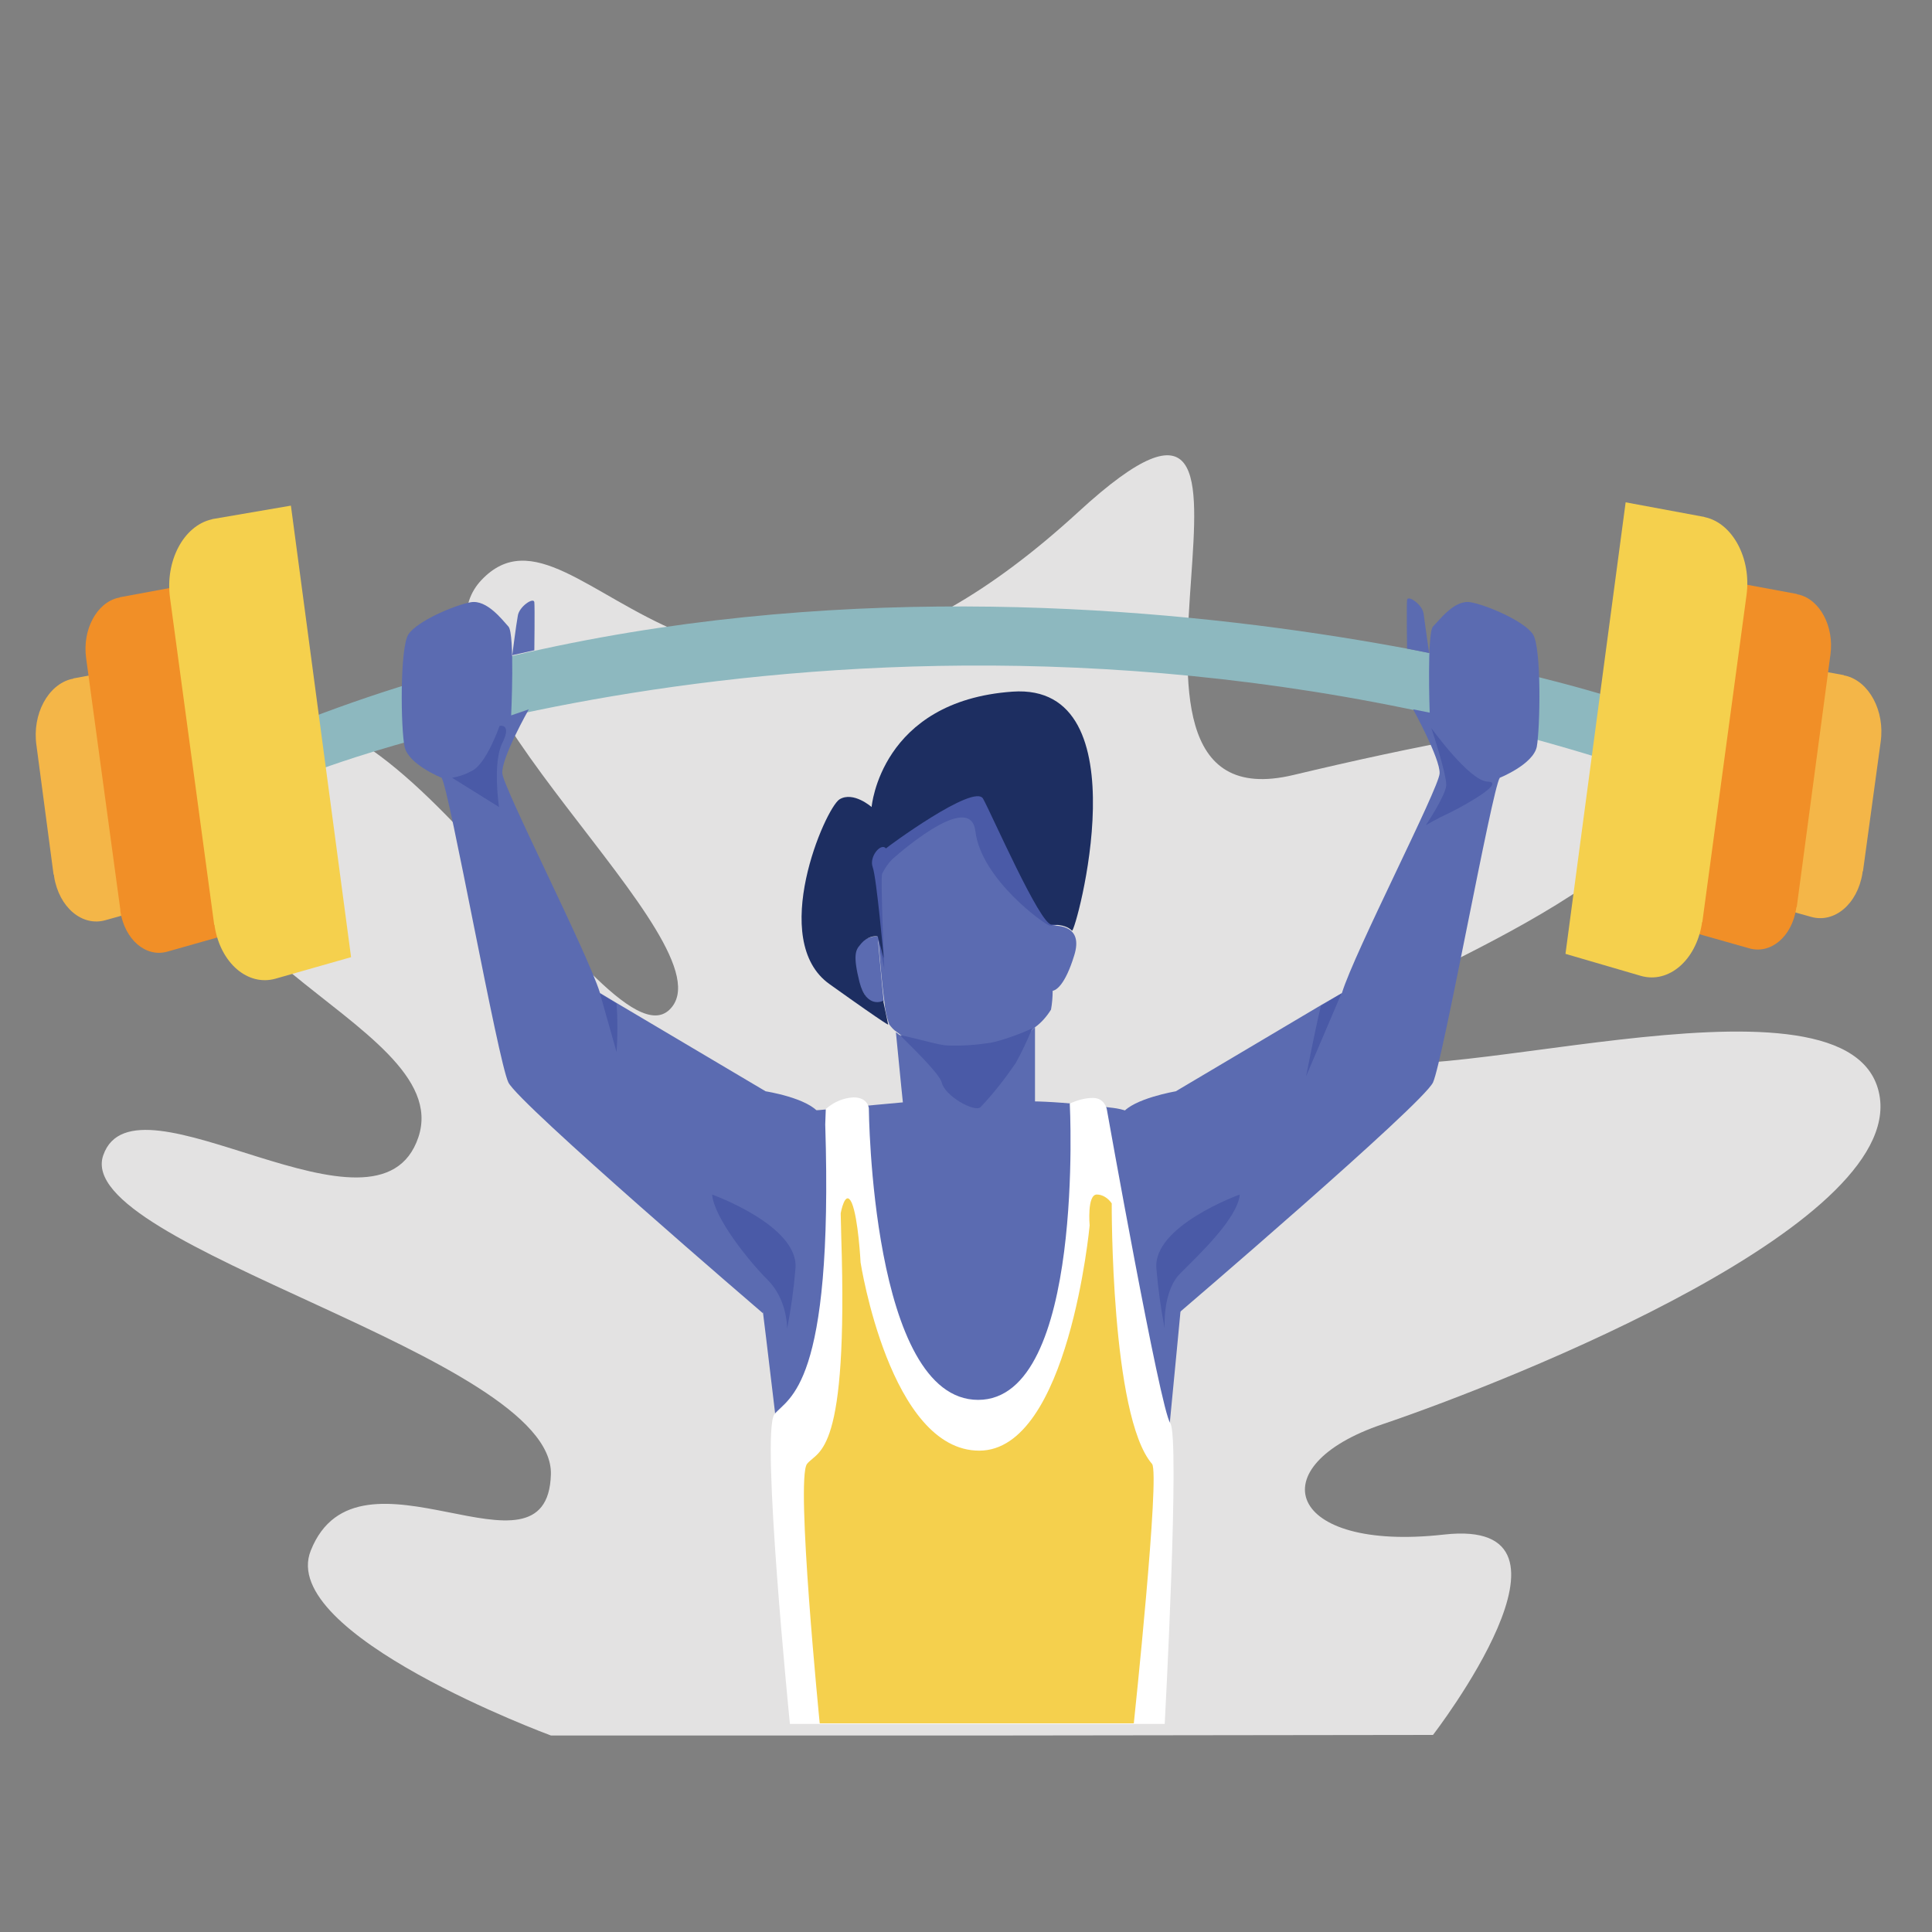 <?xml version="1.0" encoding="utf-8"?>
<!-- Generator: Adobe Illustrator 21.0.2, SVG Export Plug-In . SVG Version: 6.00 Build 0)  -->
<svg version="1.1" id="圖層_1" xmlns="http://www.w3.org/2000/svg" xmlns:xlink="http://www.w3.org/1999/xlink" x="0px" y="0px"
	 viewBox="0 0 350 350" style="enable-background:new 0 0 350 350;" xml:space="preserve">
<rect x="0" y="0" width="350" height="350" fill="#808080" stroke="none"/>
<style type="text/css">
	.st0{fill:#E3E2E2;}
	.st1{fill:#8DB8BF;}
	.st2{fill:#F4B648;}
	.st3{fill:#F18F27;}
	.st4{fill:#F5D04D;}
	.st5{fill:#5B6BB1;}
	.st6{fill:#4A5AA7;}
	.st7{fill:#1D2E61;}
	.st8{fill:#FFFFFF;}
</style>
<title>工作區域 6 複本 2</title>
<path class="st0" d="M181.9,314.4H99.8c0,0-49.6-18.3-43.5-33.5c8.6-21.6,42.9,7.6,43.5-13.8S13,225.8,18.7,209.3
	s49.9,18.3,57.1-3.3s-57.3-35.1-34.7-68.3s68.2,56.9,80.2,45.2s-50.5-60.4-34.1-77.8c18-19.1,41.8,48.5,108.2-12.4
	c45.3-41.6-3.9,57.9,38.9,47.7s92.2-18.7,68.5,7c-23.9,25.8-69.5,34.8-59,43.5s89.4-17.6,96.4,6.3s-66.4,52.9-89.7,60.8
	c-22.6,7.6-17.4,23.2,11.1,20s-2,36.3-2,36.3L181.9,314.4z"/>
<g>
	<path class="st1" d="M57.1,139.7c0,0,106.3-41.4,232.6-2.4l1.2-11.3c0,0-122.9-38.9-234.8,4.1L57.1,139.7z"/>
	<path class="st2" d="M17.6,122.1l5.8,43.4l-4.3,1.2c-4.2,1.2-8.4-2.3-9.3-7.9c0-0.1,0-0.3-0.1-0.4L6.6,135c-0.8-5.6,2.1-11,6.4-12
		c0.1,0,0.2,0,0.3-0.1L17.6,122.1z"/>
	<path class="st3" d="M32.5,106.2l8.4,63.2l-10.6,3c-3.9,1.1-7.7-2.2-8.5-7.3c0-0.1,0-0.2,0-0.3l-6.2-45.6c-0.7-5.1,1.9-10,5.8-10.9
		c0.1,0,0.2,0,0.3-0.1L32.5,106.2z"/>
	<path class="st4" d="M52.7,91.6l10.9,81.8l-13.7,3.9c-5,1.4-9.9-2.8-11-9.4c0-0.1,0-0.3-0.1-0.4l-8-59.2c-0.9-6.6,2.4-13,7.5-14.2
		c0.1,0,0.2-0.1,0.4-0.1L52.7,91.6z"/>
	<path class="st2" d="M329.6,121.5l-5.8,43.4l4.3,1.2c4.2,1.2,8.4-2.3,9.3-7.9c0-0.1,0-0.3,0.1-0.4l3.2-23.4c0.8-5.6-2.1-11-6.4-12
		c-0.1,0-0.2,0-0.3-0.1L329.6,121.5z"/>
	<path class="st3" d="M314.7,105.6l-8.4,63.2l10.6,3c3.9,1.1,7.7-2.1,8.5-7.2c0-0.1,0-0.2,0.1-0.3l6.1-45.7c0.7-5.1-1.9-10-5.8-10.9
		c-0.1,0-0.2,0-0.3-0.1L314.7,105.6z"/>
	<path class="st4" d="M294.5,91l-10.9,81.8l13.7,4c5,1.4,9.9-2.8,11-9.4c0-0.1,0-0.3,0.1-0.4l8-59.2c0.9-6.6-2.5-13-7.5-14.1
		c-0.1,0-0.2-0.1-0.4-0.1L294.5,91z"/>
	<path class="st5" d="M190.7,179.5c0,1.1-0.1,2.3-0.3,3.4c-0.8,1.3-1.8,2.4-2.9,3.2c-2.9,2.8-6,5.4-9.1,7.7c-1.5,0.9-4,0-5.4-0.8
		c-1.2-0.6-7.7-3.8-10.6-6.1c-0.5-0.3-0.9-0.8-1.3-1.3c-0.5-1.4-0.8-2.8-0.9-4.3c-0.5-3.6-0.9-8.6-1.1-11.8l0,0
		c-0.1-1.9-0.2-3.2-0.2-3.2l-2.1-7.1c0,0,1.1-6.6,1.6-6.7s4.5-3.7,4.5-3.7s14.7-6.6,16.6-5.5c2,1.1,10.6,18.7,10.9,20.8
		c0.1,0.5,0.1,1.9,0.2,3.6C190.7,171.2,190.8,176.2,190.7,179.5z"/>
	<path class="st6" d="M158.7,168.7l1.5,6.8c0,0-0.7-16.2-0.4-17.2c0.5-1,1.1-1.9,1.8-2.6c0,0,14.2-12.9,15.1-5.1
		c1.1,8.8,12.7,17,13.5,17.1s2-0.3,2-0.7s-9.1-22.7-9.1-22.7s-7.9-6-8.5-5.7c-0.6,0.3-16.5,13.6-16.5,13.6l-3.9,9L158.7,168.7z"/>
	<path class="st5" d="M160.1,181.4c0,0-2.4,2.8-5-4.5c-2.5-7.3,3.9-7.3,3.9-7.3l0,0C159.3,172.9,159.7,177.8,160.1,181.4z"/>
	<path class="st7" d="M160.5,153.7c-0.9-1.1-3.1,1.5-2.4,3.4c0.7,1.9,2,16.5,2,16.5l-1.1-4c-1.2-0.1-2.4,0.5-3.2,1.6
		c-0.8,0.9-1.3,1.9-0.1,6.7c1.3,5,4.3,3.4,4.3,3.4l0.9,4.3c0,0,0.6,0.7-10.6-7.3c-11.2-7.9-0.8-31.9,1.8-33.5
		c2.5-1.5,5.8,1.4,5.8,1.4s1.6-19.2,25.5-20.9s11.4,43.9,10.8,43.3s-1.6-1.1-3.7-1.1s-10.8-19.9-12.4-22.8S160.5,153.6,160.5,153.7
		L160.5,153.7z"/>
	<path class="st5" d="M187.5,186.1v17.8c0,0-8.7,5.3-12.8,5.6s-10.3-3.3-10.6-5.2c-0.3-1.5-1.3-12.5-1.8-17.3c0.6,0.5,1.4,1,2.3,1.6
		c3.2,2,7.4,4,8.3,4.5c1.4,0.8,3.9,1.7,5.4,0.8C181.5,191.5,184.6,188.9,187.5,186.1z"/>
	<path class="st5" d="M194.6,173.1c-1.6,5.2-3.3,6.6-4.3,6.4c0.1-3.3,0-8.3-0.1-11.8C191.8,167.6,196.3,167.7,194.6,173.1z"/>
	<path class="st5" d="M163.6,199.7l-15.2,1.4c0,0-14.8-0.2-11.1,29.2s9.5,81.3,9.5,81.3h59.9c0,0,7.7-79.1,7.7-79.9
		s2.7-29.2-12.8-31c-15.2-1.8-17.4-1-17.4-1L163.6,199.7z"/>
	<path class="st6" d="M185.4,187l1.6-0.7c-0.9,2.2-1.9,4.3-3,6.3c-2,2.9-4.1,5.6-6.4,8c-1.1,0.9-6.4-2-7-4.5
		c-0.4-1.6-5.4-6.4-7.6-8.6c3.8,0.8,7.3,1.9,8.7,1.9c2.6,0.1,5.2-0.1,7.8-0.5C181.4,188.5,183.4,187.8,185.4,187z"/>
	<path class="st8" d="M149.5,203.7c1.5,47.8-6.7,49.4-9.2,52.5c-2.5,3.2,2.8,56.1,2.8,56.1h67.9c0,0,2.8-52.1,1-54.5
		c-1.8-2.4-11.5-56.9-11.5-56.9s-0.4-2-2.5-2c-1.4,0-2.8,0.4-4.2,1c0,0,2.8,53.7-16.6,53.7s-19.8-52.8-19.8-52.8s-0.1-2-2.8-2
		c-1.8,0.1-3.5,0.8-5,2.1L149.5,203.7z"/>
	<path class="st4" d="M152.4,224c1.3,40-4.1,38.6-6.2,41.2c-2.1,2.7,2.3,47,2.3,47h56.9c0,0,4.8-45.3,3.3-47
		c-7.5-8.7-7.3-47.2-7.3-47.2c-0.7-1-1.7-1.6-2.7-1.6c-1.8,0-1.3,5.6-1.3,5.6s-3.8,40.8-20,40.8s-21.5-34.1-21.5-34.1
		s-0.4-8-1.6-10.8c-1.2-2.6-2,1.9-2,1.9L152.4,224z"/>
	<path class="st5" d="M138.2,237.9c0,0-44.2-37.9-46.1-41.8s-10.7-53.1-12.1-55.2c0,0-6-2.4-6.7-5.6c-0.7-3.2-0.9-18,0.7-20.4
		s8.4-5.3,11.3-5.8c2.9-0.5,5.7,3.2,6.8,4.4c1.2,1.2,0.5,16.1,0.5,16.1l3.2-1.1c0,0-5,8.8-4.8,11.6c0.2,2.7,15.4,32.4,17.7,39.8
		l3,1.8l27,16c0,0,7.7,1.2,9.7,4C150.2,204.5,138.2,237.9,138.2,237.9z"/>
	<path class="st6" d="M90.5,131.5c0,0-2.4,7-5.1,8.2c-1.1,0.6-2.3,1-3.5,1.2l8.5,5.3c0,0-1.2-8,0.6-11.6S90.5,131.5,90.5,131.5z"/>
	<path class="st6" d="M111.7,190.6l-3-10.6l3,1.8C111.9,184.7,111.9,187.7,111.7,190.6z"/>
	<path class="st6" d="M129,216.4c0,0,15.9,5.7,15.1,13.5c-0.3,3.6-0.8,7.2-1.5,10.8c-0.1-3.5-1.4-6.7-3.5-8.8
		C135.7,228.5,129.4,220.7,129,216.4z"/>
	<path class="st5" d="M92.8,118.7l4-0.9c0,0,0.1-7.7,0-8.7s-2.8,0.8-3,2.5C93.5,113.2,92.8,118.7,92.8,118.7z"/>
	<path class="st5" d="M278.4,135.3c-0.7,3.2-6.7,5.6-6.7,5.6c-1.4,2-10.3,51.3-12.1,55.2c-1.9,4-46.1,41.8-46.1,41.8
		s-12.2-33.5-10.2-36.2s9.7-4,9.7-4l26.3-15.6l3.8-2.2c2.3-7.5,17.6-37.1,17.7-39.8c0.1-2.7-4.8-11.6-4.8-11.6l3,0.6
		c0,0-0.5-14.4,0.6-15.6c1.2-1.2,3.9-4.9,6.8-4.4c2.9,0.5,9.7,3.4,11.3,5.8S279,132.1,278.4,135.3z"/>
	<path class="st6" d="M259.3,131.9c0,0,6.9,9.6,10.2,9.7c3.3,0.1-3.8,4.1-6.6,5.5c-2.8,1.3-4.6,2.4-4.6,2.4s3.5-5.2,3.7-7.2
		C262.1,140.3,259.3,131.9,259.3,131.9z"/>
	<path class="st6" d="M243,180l-6.4,15c0.1-0.3,1.4-7.4,2.7-12.8L243,180z"/>
	<path class="st6" d="M224.6,216.4c0,0-15.9,5.7-15.1,13.5c0.3,3.6,0.8,7.2,1.5,10.8c0,0-0.5-6.8,2.9-10.1
		C217.3,227.2,224.2,220.7,224.6,216.4z"/>
	<path class="st5" d="M258.9,118.3l-4-0.8c0,0-0.1-7.8,0-8.8c0.1-1,2.8,0.8,3,2.5C258.1,112.8,258.9,118.3,258.9,118.3z"/>
</g>
</svg>
